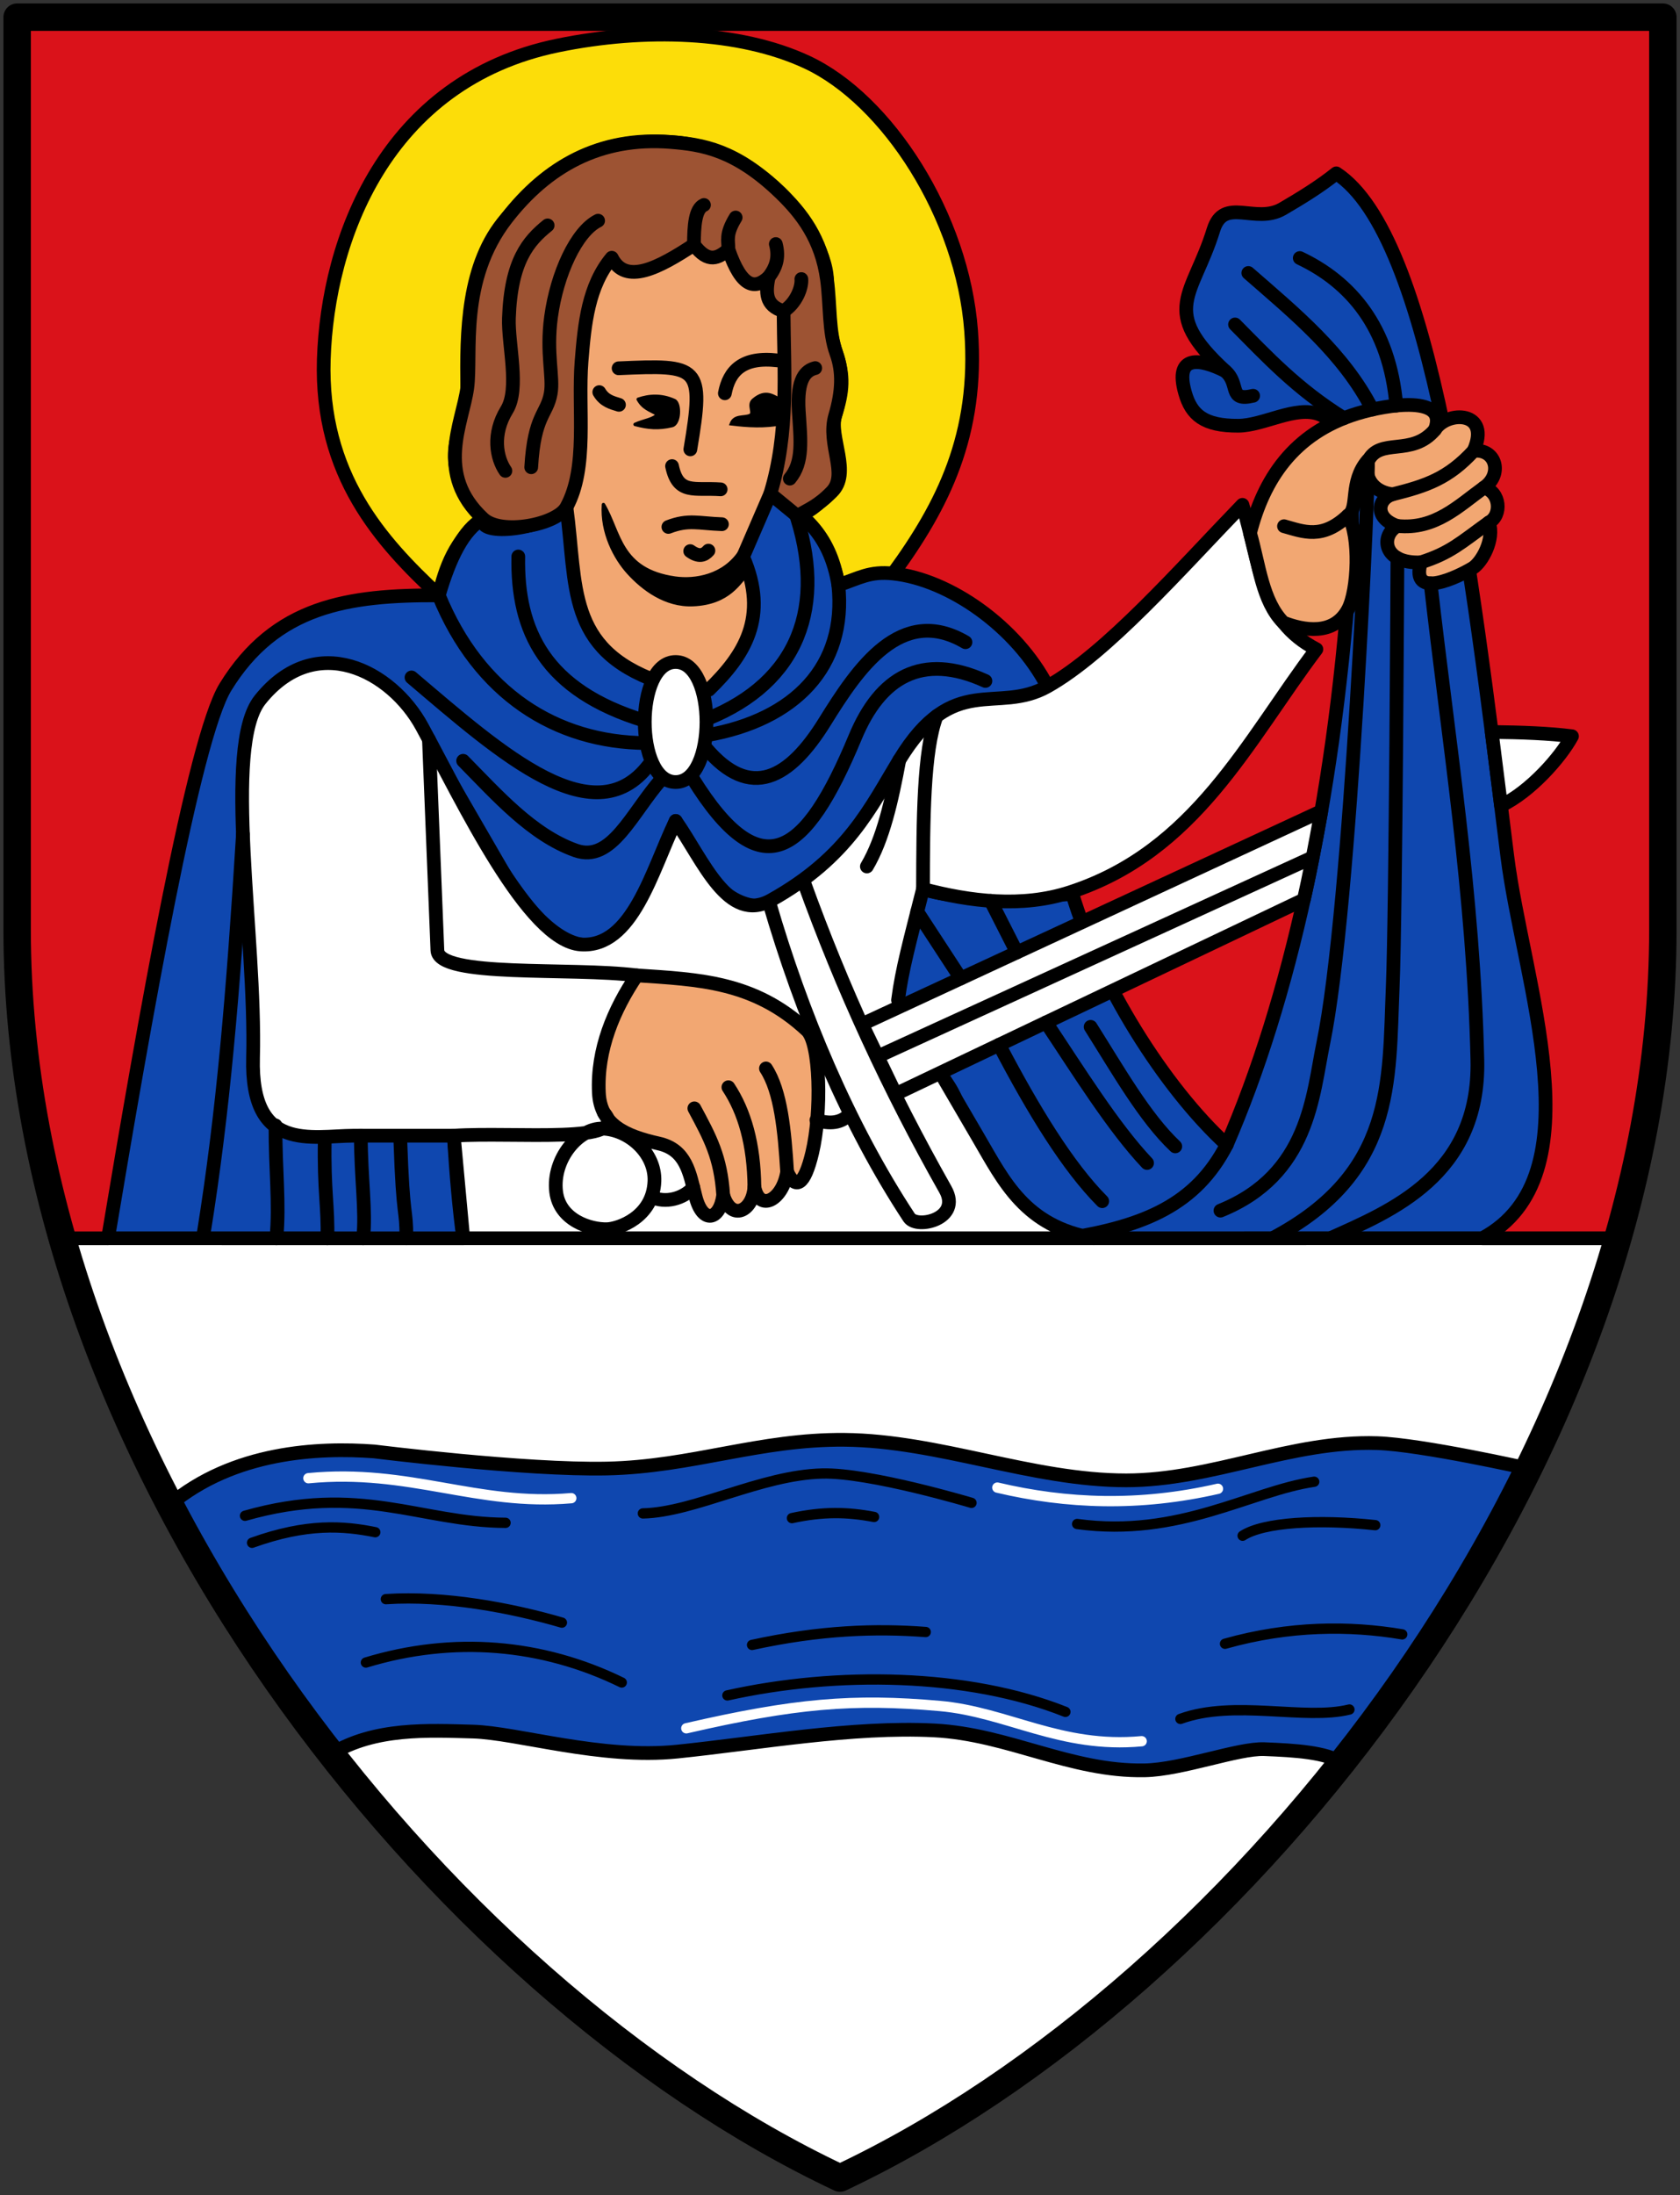 <svg xmlns="http://www.w3.org/2000/svg" height="640" width="490"><rect width="100%" height="100%" fill="#333333" stroke="none"/><path d="M18.141 361.022C52.771 482.046 150.384 590.429 245 635c94.624-44.575 192.246-152.972 226.868-274.009z" fill="#fff"/><path d="M471.684 360.996C480.304 331.498 485 301.254 485 271V5H5v266c0 30.264 4.699 60.519 13.07 90.011z" fill="#da121a"/><path d="M49.528 438.687c18.621-15.57 43.35-16.737 59.63-15.527 0 0 43.94 5.497 67.882 4.983 24.854-.533 44.418-8.597 69.277-8.372 27.521.25 54.634 11.823 82.157 11.82 25.08-.003 48.115-11.663 73.183-10.851 13.03.421 44.149 7.436 44.149 7.436-17.137 34.597-35.459 62.083-54.417 85.749-4.672-3.047-13.483-3.612-22.641-3.967-7.656-.298-24.05 5.97-34.89 6.176-21.648.41-39.742-10.532-61.365-11.643-23.848-1.226-51.175 3.734-74.93 6.176-22.324 2.294-46.672-5.481-59.701-5.834-12.784-.346-28.651-1.24-41.265 6.535-14.766-21.455-28.039-38.432-47.07-72.681z" fill="#0f47af" stroke="#000" stroke-width="4" stroke-linejoin="round"/><path d="M112.539 466.221c17.233-1.148 36.809 2.606 51.348 6.847m-54.429-26.359c-9.244-1.881-19.904-2.681-35.943 3.081m181.428-7.53c-7.758-1.483-14.877-1.642-23.962.341m-11.639 36.97c19.994-4.36 36.124-4.858 50.663-3.765m-88.66 14.72c-23.224-11.35-49.075-13.57-74.626-5.82m204.022 14.378c-28.4-11.318-66.812-11.87-98.588-4.793m181.429 4.108c-13.032 3.239-33.619-2.99-49.294 2.739m13.008-21.909c18.781-5.294 36.42-5.317 51.69-2.738m-46.555-28.755c6.074-3.968 22.153-4.86 38.682-3.08m-213.607-3.424c15.062-.342 34.496-11.233 52.375-11.639 13.897-.315 43.474 8.558 43.474 8.558m-211.894 3.766c33.641-9.6 51.235 1.944 75.994 2.054m166.709.342c29.828 4.078 50.564-9.616 69.148-12.323" fill="none" stroke="#000" stroke-width="3" stroke-linecap="round" stroke-linejoin="round"/><path d="M332.991 507.642c-23.648 2.208-39.105-8.514-58.878-10.27-25.4-2.255-42.464-.745-73.94 6.504m90.713-70.175c20.182 4.77 41.438 5.603 64.356.342m-265.296-3.08c29.555-2.855 49.174 8.199 76.68 5.819" fill="none" stroke="#fff" stroke-width="3" stroke-linecap="round" stroke-linejoin="round"/><path d="M5 5v266c0 154.41 122.319 308.563 240 364 117.681-55.437 240-209.59 240-364V5z" fill="none" stroke="#000" stroke-width="8" stroke-linecap="round" stroke-linejoin="round"/><path d="M226.822 200.583c-23.843 5.569-44.006.27-67.436-7.189-.842-35.392 1.032-80.43 5.82-115.36 29.617-16.517 42.795-14.444 71.208.703-4.647 40.528-4.057 92.273-9.592 121.846z" fill="#f2a772"/><path d="M244.516 170.597l15.976-3.39c14.53-19.872 24.994-40.57 22.753-70.68-2.497-33.54-24.418-67.486-47.927-78.425-19.743-9.187-47.376-10.026-72.617-4.841-50.4 10.351-67.164 56.763-68.26 91.496-1.062 33.723 16.664 53.123 33.535 68.817 1.976-8.115 4.665-16.026 12.94-22.342-15.474-19.135-4.467-24.833-4.637-38.111-.205-16.076-.147-36.21 11.468-49.465 10.611-12.11 22.944-23.698 47.924-22.25 11.797.683 23.14 6.228 31.836 14.719 6.369 6.218 13.438 17.28 13.693 25.331.327 10.344.577 15.042 2.738 21.566 2.19 6.612 1.962 10.902-.342 18.143-1.93 6.063 4.818 16.906-1.027 22.25-4.136 3.783-7.159 6.538-10.206 6.85 5.76 5.502 11.18 12.612 12.153 20.332z" fill="#fcdd09" stroke="#000" stroke-width="4" stroke-linecap="round" stroke-linejoin="round"/><path d="M165.205 147.866c-5.797 6.436-26.128 8.885-24.289 3.366-5.742 3.161-9.773 11.455-12.94 22.342-26.568-.141-47.683 3.067-62.233 26.75-9.226 15.016-23.634 97.168-34.236 160.687l103.6.004c-4.693-34.037-4.518-92.412-6.778-138.618l21.301 36.792c25.722 33.81 35.995 9.135 47.443-19.848 11.482 25.659 28.414 39.953 56.274-.225 10.021-14.45 20.909-34.619 30.724-33.888 7.26.54 12.968 1.532 21.443-5.1-9.023-17.406-28.6-31.2-45.022-32.92-6.884-.72-9.814 1.329-15.976 3.389-2.496-15.468-11.025-21.282-19.849-26.626l-7.935 18.352c7.623 17.617.277 28.818-9.977 38.773l-14.748-2.338c-26.895-9.62-23.678-27.926-26.802-50.892" fill="#0f47af" stroke="#000" stroke-width="4" stroke-linecap="round" stroke-linejoin="round"/><path d="M269.206 259.189c5.705 1.773 14.117 3.41 43.57 1.452 7.63 25.71 26.74 56.426 45.022 73.1 18.298-42.088 31.03-99.248 35.824-165.565 4.886-67.603-17.737-44.141-32.436-44.054-9.995.059-13.698-3.145-15.533-9.555-3.243-11.326 4.409-10.048 11.66-6.42-19.338-17.748-9.35-21.876-3.388-41.15 3.05-9.864 12.23-1.47 20.185-6.126 5.256-3.077 10.616-6.319 15.639-10.334 27.815 18.16 39.09 112.304 49.863 198.97 4.549 36.59 26.437 93.392-7.261 111.487l-113.282.008c-25.11-1.053-33.488-25.02-40.406-40.776-4.28-9.744-14.787-15.673-16.734-28.65-1.162-7.739 1.673-19.186 7.277-32.387z" fill="#0f47af" stroke="#000" stroke-width="4" stroke-linecap="round" stroke-linejoin="round"/><path d="M196.865 168.547c5.916.85 14.265-.584 18.977-7.704l2.56 5.976c-2.67 2.739-5.604 8.986-16.226 9.46-8.114.361-14.677-4.696-18.828-9.243-3.939-4.315-7.883-11.75-7.343-19.926 4.812 8.16 4.652 19.11 20.86 21.437zM186.145 116.414c3.164-1.08 6.683-1.35 10.53.36 1.747.777 1.598 6.767-.661 7.3-4.022.951-7 .655-10.783-.341 2.717-1.238 5.035-1.273 6.675-2.91-2.44-1.34-4.324-1.81-5.76-4.409z" stroke="#000" stroke-linecap="round" stroke-linejoin="round"/><path d="M123.1 211.88c-8.902-16.349-31.088-28.043-47.24-7.874-10.98 13.71-1.114 69.024-2.054 104.407-.735 27.682 17.053 22.736 29.44 22.693h29.097l2.763 29.901 183.957-.006c-20.072-3.464-26.213-16.485-33.704-29.31l-23.43-40.115c1.185-9.118 3.39-16.965 7.277-32.387 13.734 3.62 28.825 5.51 42.853.957 36.625-11.884 51.783-44.238 71.887-70.86-16.274-8.443-16.11-23.922-21.566-42.104-18.392 19.034-39.497 43.183-56.866 52.946-14.777 8.306-27.434-4.525-43.231 21.484-8.362 13.767-14.961 28.318-37.399 40.839-12.542 6.998-19.703-11.532-27.81-23.11-6.958 14.432-12.59 37.081-27.71 36.006-15.357-1.092-34.254-41.413-46.264-63.467z" fill="#fff" stroke="#000" stroke-width="4" stroke-linecap="round" stroke-linejoin="round"/><path d="M185.744 284.368c17.847 1.205 34.232 1.674 49.595 16.005 3.954 3.69 4.365 23.885 1.552 35.726-2.286 9.627-4.875 10.81-7.313 5.56-1.245 8.1-8.057 11.923-9.543 4.45-.507 7.04-6.684 10.067-9.101 2.355-.997 7.295-6 8.574-8.074.342-1.751-6.95-2.737-13.644-10.774-15.436-10.025-2.234-16.972-5.587-17.413-14.788-.605-12.599 4.316-24.237 11.071-34.214z" fill="#f2a772" stroke="#000" stroke-width="4" stroke-linecap="round" stroke-linejoin="round"/><path d="M251.43 298.608l133.944-62.1c-1.882 10.447-3.623 19.477-5.09 25.76l-119.051 56.696zM435.08 213.402c8.774.093 16.875.41 23.413 1.248-3.332 6.17-12.134 16.155-20.7 20.233z" fill="#fff" stroke="#000" stroke-width="4" stroke-linecap="round" stroke-linejoin="round"/><path d="M364.591 155.412c3.88-15.291 12.48-29.1 31.278-34.856 9.096-2.785 26.592-5.349 22.651 4.717 3.6-5.63 16.499-5.52 11.297 6.162 6.586-.63 8.529 6.928 2.98 10.736 4.797 1.222 5.37 8.072 1.47 10.145 1.707 4.922-2.06 11.69-4.793 13.333-4.013 2.414-18.247 9.471-15.062-1.694-11.171.483-11.8-7.913-6.846-10.612-6.737-2.215-5.838-7.914-1.37-9.243-4.45-.456-8.608-3.624-7.27-9.868-5.448 6.357-2.469 13.901-5.737 16.03 3.625 5.936 2.902 21.956 0 27.386-4.181 7.822-13.16 6.112-18.866 3.86-6.193-6.242-7.082-16.903-9.732-26.096z" fill="#f2a772" stroke="#000" stroke-width="4" stroke-linecap="round" stroke-linejoin="round"/><path d="M174.79 114.319c1.482 2.532 3.636 3.05 5.744 3.707m26.092 42.506c-1.227 1.411-2.807 1.942-5.318.141m9.254-7.843c-6.842-.24-9.727-1.47-15.617.797m16.473-38.966c1.249-6.526 5.155-10.774 15.404-9.585m-30.808 30.809c1.765 8.423 6.519 6.232 14.177 6.78m-29.765-35.293c23.545-1.047 25.038-.82 20.923 23.637m-50.179 31.234c-.428 21.73 7.797 39.046 36.889 47.907m-60.083-36.576c11.658 28.536 34.087 42.924 60.592 43.06m-68.549-19.132c26.084 22.122 54.036 47.397 70.019 24.41m3.02 5.088c-8.865 10.053-14.667 24.66-25.149 20.95-12.755-4.512-23.037-16.214-32.828-26.143m96.614-73.18c9.65 28.126 1.144 50.234-25.336 60.94m38.157-38.97c2.534 23.769-12.811 39.272-38.236 43.74M59.403 359.626c5.628-35.048 8.562-69.503 11.452-116.414m9.765 117.807c.954-10.389-.31-19.8-.268-32.923m15.124 32.922c.297-8.98-1.05-13.805-.753-28.82m23.805 28.81c.017-9.339-.967-4.602-1.76-28.507m-10.843 28.516c.879-8.019-.656-17.381-.68-29.91m176.348-143.874c-18.804-11.023-31.336 7.555-41.036 23.202-10.225 16.493-21.634 23.165-34.742 7.566m81.598-19.471c-18.594-8.47-30.73-1.039-37.998 16.431-14.484 34.819-27.398 44.174-47.358 12.04m-25.902 97.431c8.244 9.3-25.95 5.497-43.812 6.675m-7.236-115.497l2.465 61.451c.326 8.107 38.782 4.872 58.172 7.308m-10.052 44.667c7.754.247 15.49 7.134 15.187 15.321-.393 10.61-10.576 13.913-13.81 14.01-4.947.15-13.857-2.613-14.862-10.912-1.166-9.633 6.683-18.636 13.485-18.419m14.303 19.902c4.076 1.992 9.362.515 12.227-2.723m22.105-83.24c9.373 32.365 23.179 65.206 40.835 91.994 2.275 3.452 15.422.396 10.554-8.216-16.465-29.128-30.042-58.48-41.33-89.818m13.568 67.742c-2.607 2.92-6.09 3.034-9.835 1.88m24.164-104.944c-2.18 11.788-4.716 23.04-9.444 31.003v0m20.323-43.828c-3.838 10.082-3.899 30.239-3.957 50.402m-13.519 48.959l126.991-58.108m-171.743 98.424c-.731-11.194-3.858-16.844-8.416-25.331m17.517 22.976c-.134-12.588-2.895-22.024-7.59-29.138m17.133 24.688c-.743-12.03-1.84-23.528-6.179-30.165m169.79-161.232c-7.54 7.16-13.02 4.716-18.69 3.149m24.448-18.88c3.462-7.233 12.774-1.171 19.573-9.258m11.297 6.162c-7.39 8.053-13.81 10.22-23.62 12.665m26.6-1.929c-7.347 5.28-14.213 12.322-25.23 11.172m26.7-1.027c-8.256 5.927-11.229 8.88-19.855 11.639m-57.098-55.809c4.504 3.781.733 9.002 8.18 7.238m-5.276-20.793c9.294 9.369 18.05 18.845 31.74 27.334M364.09 79.584c13.679 11.923 27.807 23.471 36.188 39.81m-21.18-44.167c14.707 6.962 26.186 20.005 28.166 43.015m-49.467 215.5c-8.996 17.47-24.032 23.7-46.25 27.26m-22.604-98.363l7.64 15.034m-29.056-11.87l12.706 19.45m11.175 19.34c10.027 19.165 20.054 35.54 30.08 45.608m-16.406-52.12c9.826 14.728 19.652 30.577 29.477 40.986M318.1 299.37c8.019 12.677 15.809 26.495 24.69 34.856m56.157-199.696c.545.363-4.86 130.238-13.007 169.68-3.097 14.991-4.08 38.28-29.976 48.744m51.617-190.257s-.464 103.401-1.372 125.054c-1.169 27.845.735 54.353-35.067 73.248m46.116-190.927c5.197 46.083 12.532 90.45 13.64 138.98.768 33.59-25.32 44.04-42.87 51.947m-356.52.012l-13.367.011m414.21-.011h39.517" fill="none" stroke="#000" stroke-width="4" stroke-linecap="round" stroke-linejoin="round"/><path d="M228.02 116.807c-2.432-1.183-4.597-3.304-8.259-.186-1.727 1.47.525 3.881-1.027 4.529-1.831.764-4.477-.101-5.433 2.411 4.82.588 9.695.9 14.835-.109z" stroke="#000"/><path d="M197.057 193c12 0 12 35 0 35s-12-35 0-35z" fill="#fff" stroke="#000" stroke-width="4"/><path d="M165.205 147.866c-2.765 5.047-18.949 8.314-24.289 3.366-14.123-13.086-6.054-27.731-4.637-38.111 1.37-10.033-2.644-31.31 11.468-49.465 11.685-15.033 27.118-23.92 47.924-22.25 9.143.733 18.816 2.193 31.836 14.719 6.354 6.113 12.075 13.539 13.693 25.331 1.01 7.366.45 15.274 2.738 21.566 1.956 5.38 1.733 11.082-.342 18.143-2.488 8.469 3.995 17.062-1.027 22.25-3.957 4.09-6.858 5.11-10.028 7.019l-7.874-6.463c5.517-18.076 3.975-35.609 3.873-53.253-5.438-1.597-5.21-5.623-4.357-9.917-3.912 3.647-7.824 3.284-11.736-8.054-2.868 2.426-5.835 4.254-10.049-1.393-10.338 6.797-19.933 11.844-23.97 3.79-6.852 8.245-7.937 19.23-8.807 30.156-1.125 14.118 1.954 30.94-4.416 42.566z" fill="#9d5333" stroke="#000" stroke-width="4" stroke-linecap="round" stroke-linejoin="round"/><path d="M237.777 107.313c-2.693.67-5.427 2.98-4.8 12.603.544 8.36 1.393 14.808-2.61 19.624m3.36-58.183c.24 2.518-1.586 7.123-5.187 9.361m-2.26-19.566c1.055 3.961.061 6.838-2.097 9.65m-9.618-17.388c-3.072 5.004-2.059 6.74-2.118 9.333m-7.125-12.991c-2.56 1.091-2.912 6.046-2.924 11.598m-27.95-7.014c-6.334 3.13-12.014 15.458-13.727 28.053-1.45 10.665.76 17.49-.1 22.327-1.106 6.21-4.797 6.18-5.685 21.507m4.792-70.517c-5.634 4.544-10.723 10.367-11.296 27.043-.265 7.695 3.19 20.57-.61 26.742-4.35 7.07-3.021 14.012-.417 17.783" fill="none" stroke="#000" stroke-width="4" stroke-linecap="round" stroke-linejoin="round"/></svg>